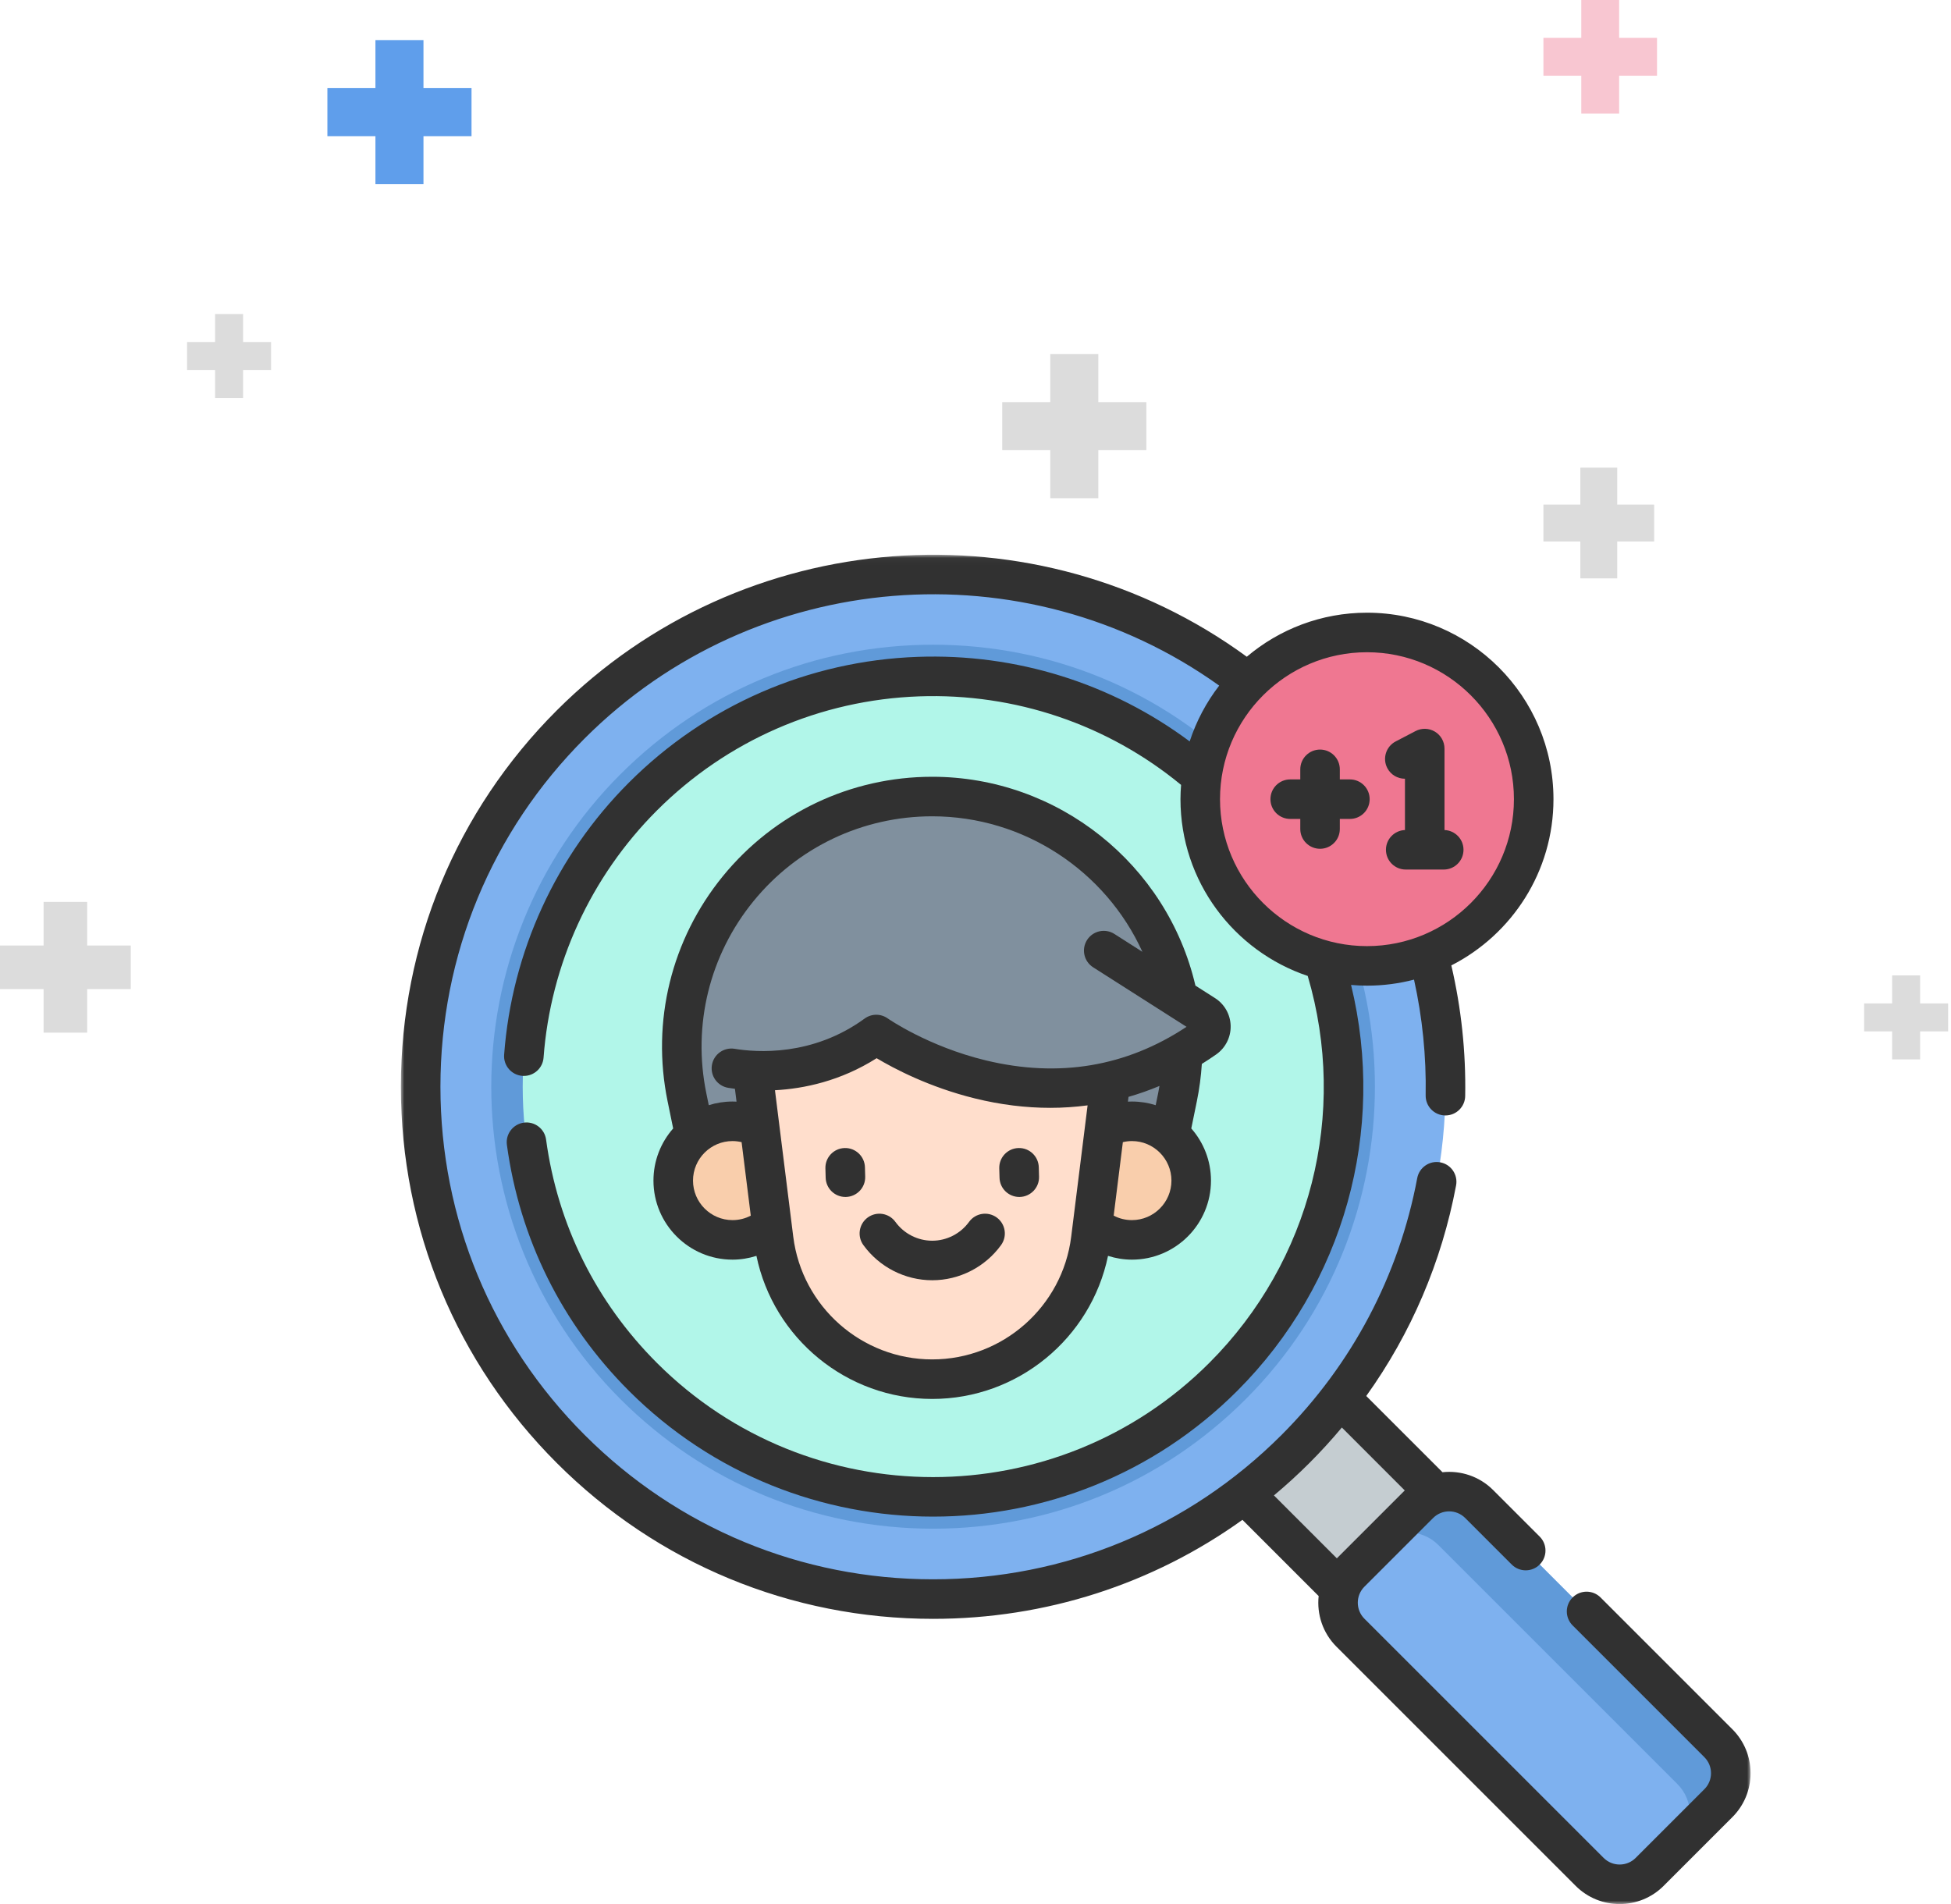 <?xml version="1.0" encoding="UTF-8"?>
<svg width="292px" height="285px" viewBox="0 0 292 285" version="1.1" xmlns="http://www.w3.org/2000/svg" xmlns:xlink="http://www.w3.org/1999/xlink">
    <!-- Generator: Sketch 55.2 (78181) - https://sketchapp.com -->
    <title>Group 2</title>
    <desc>Created with Sketch.</desc>
    <defs>
        <polygon id="path-1" points="7.890625e-05 0.036 202 0.036 202 202 7.890625e-05 202"></polygon>
    </defs>
    <g id="Simulação" stroke="none" stroke-width="1" fill="none" fill-rule="evenodd">
        <g id="Mostrar-opções" transform="translate(-62, -83)">
            <g id="Group-2" transform="translate(62, 83)">
                <g id="Group-40" opacity="0.805" transform="translate(60, 83)">
                    <polygon id="Fill-1" fill="#B7C1C6" points="140.276 126 156 141.724 141.724 156 126 140.276"></polygon>
                    <g id="Group-39">
                        <path d="M197.181,186.901 L186.897,197.187 C184.417,199.665 180.398,199.665 177.918,197.187 L142.115,161.381 C139.637,158.903 139.637,154.884 142.115,152.404 L152.4,142.119 C154.88,139.641 158.899,139.641 161.377,142.119 L197.181,177.924 C199.661,180.402 199.661,184.422 197.181,186.901" id="Fill-2" fill="#5F9EEB"></path>
                        <path d="M161.379,142.119 L197.181,177.923 C199.66,180.401 199.66,184.42 197.181,186.9 L191.059,193.021 C193.539,190.543 193.539,186.522 191.059,184.044 L155.257,148.242 C152.778,145.762 148.758,145.762 146.279,148.242 L152.402,142.119 C154.88,139.641 158.901,139.641 161.379,142.119" id="Fill-4" fill="#3A82D0"></path>
                        <path d="M156.348,79.657 C156.348,122.015 122.01,156.351 79.654,156.351 C37.295,156.351 2.959,122.015 2.959,79.657 C2.959,37.3 37.295,2.963 79.654,2.963 C122.01,2.963 156.348,37.3 156.348,79.657" id="Fill-6" fill="#5F9EEB"></path>
                        <path d="M79.654,145.815 C61.983,145.815 45.37,138.932 32.874,126.438 C7.08,100.642 7.08,58.672 32.874,32.879 C45.37,20.383 61.983,13.502 79.654,13.502 C97.324,13.502 113.938,20.383 126.433,32.879 C152.227,58.672 152.227,100.642 126.433,126.438 C113.938,138.932 97.324,145.815 79.654,145.815" id="Fill-8" fill="#3A82D0"></path>
                        <path d="M141.076,79.657 C141.076,113.58 113.576,141.079 79.654,141.079 C45.732,141.079 18.232,113.58 18.232,79.657 C18.232,45.735 45.732,18.236 79.654,18.236 C113.576,18.236 141.076,45.735 141.076,79.657" id="Fill-10" fill="#9FF4E4"></path>
                        <path d="M44.651,90.2 L114.395,90.2 L116.236,81.227 C120.999,57.988 103.246,36.226 79.524,36.226 C55.802,36.226 38.049,57.988 42.813,81.227 L44.651,90.2 Z" id="Fill-12" fill="#627687"></path>
                        <path d="M118.285,93.712 C118.285,98.613 114.312,102.586 109.412,102.586 C104.509,102.586 100.536,98.613 100.536,93.712 C100.536,88.809 104.509,84.837 109.412,84.837 C114.312,84.837 118.285,88.809 118.285,93.712" id="Fill-14" fill="#F8C298"></path>
                        <path d="M58.511,93.712 C58.511,98.613 54.538,102.586 49.635,102.586 C44.735,102.586 40.762,98.613 40.762,93.712 C40.762,88.809 44.735,84.837 49.635,84.837 C54.538,84.837 58.511,88.809 58.511,93.712" id="Fill-16" fill="#F8C298"></path>
                        <path d="M79.524,123.436 C67.46,123.436 57.284,114.452 55.789,102.481 L51.374,67.136 L107.673,67.136 L103.258,102.481 C101.763,114.451 91.587,123.436 79.524,123.436" id="Fill-18" fill="#FFD6C0"></path>
                        <path d="M47.834,76.565 C47.834,76.565 59.987,79.997 71.15,71.849 C71.15,71.849 96.076,89.523 120.329,72.403 C121.56,71.535 121.528,69.701 120.258,68.89 L105.192,59.288 L47.834,59.288 L47.834,76.565 Z" id="Fill-20" fill="#627687"></path>
                        <path d="M169.544,36.621 C169.544,50.403 158.372,61.575 144.591,61.575 C130.809,61.575 119.637,50.403 119.637,36.621 C119.637,22.84 130.809,11.668 144.591,11.668 C158.372,11.668 169.544,22.84 169.544,36.621" id="Fill-22" fill="#EB5777"></path>
                        <g id="Group-26">
                            <mask id="mask-2" fill="white">
                                <use xlink:href="#path-1"></use>
                            </mask>
                            <g id="Clip-25"></g>
                            <path d="M135.978,135.981 C137.682,134.276 139.3,132.504 140.831,130.671 L150.247,140.088 L140.082,150.253 L130.665,140.835 C132.495,139.305 134.27,137.688 135.978,135.981 M166.585,36.621 C166.585,48.749 156.718,58.616 144.591,58.616 C132.462,58.616 122.596,48.749 122.596,36.621 C122.596,24.493 132.462,14.627 144.591,14.627 C156.718,14.627 166.585,24.493 166.585,36.621 M199.274,175.831 L179.552,156.11 C178.396,154.954 176.524,154.954 175.368,156.11 C174.212,157.265 174.212,159.139 175.368,160.294 L195.089,180.015 C195.729,180.656 196.082,181.507 196.082,182.412 C196.082,183.316 195.729,184.169 195.089,184.809 L184.804,195.094 C183.483,196.416 181.333,196.415 180.012,195.094 L144.207,159.29 C142.887,157.968 142.887,155.818 144.207,154.497 L154.493,144.212 C155.813,142.891 157.965,142.891 159.286,144.212 L166.256,151.182 C167.412,152.338 169.285,152.338 170.441,151.182 C171.596,150.027 171.596,148.154 170.441,146.998 L163.47,140.028 C161.402,137.961 158.597,137.075 155.894,137.363 L144.483,125.954 C151.189,116.589 155.777,105.885 157.928,94.435 C158.23,92.829 157.173,91.282 155.565,90.98 C153.963,90.677 152.414,91.735 152.112,93.342 C149.367,107.95 142.341,121.247 131.792,131.797 C117.866,145.722 99.349,153.392 79.654,153.392 C59.958,153.392 41.441,145.724 27.515,131.797 C13.588,117.869 5.918,99.353 5.918,79.657 C5.918,59.963 13.588,41.446 27.515,27.518 C53.029,2.005 93.382,-1.187 122.474,19.622 C120.557,22.109 119.051,24.926 118.056,27.975 C106.363,19.264 92.074,14.792 77.35,15.319 C61.032,15.898 45.682,22.581 34.13,34.135 C23.225,45.038 16.592,59.503 15.452,74.867 C15.331,76.496 16.555,77.915 18.184,78.037 C18.258,78.042 18.332,78.045 18.406,78.045 C19.941,78.045 21.238,76.86 21.354,75.305 C22.39,61.356 28.412,48.221 38.314,38.319 C48.805,27.828 62.743,21.761 77.561,21.232 C91.895,20.724 105.765,25.421 116.769,34.483 C116.715,35.19 116.678,35.901 116.678,36.622 C116.678,48.913 124.667,59.365 135.722,63.08 C141.792,83.67 136.186,105.805 120.993,120.997 C98.2,143.793 61.109,143.793 38.314,120.997 C29.197,111.879 23.462,100.322 21.73,87.572 C21.51,85.954 20.021,84.818 18.399,85.038 C16.78,85.259 15.646,86.749 15.866,88.369 C17.774,102.411 24.089,115.141 34.13,125.182 C46.681,137.733 63.168,144.008 79.654,144.008 C96.141,144.008 112.628,137.733 125.179,125.182 C141.168,109.193 147.516,86.22 142.21,64.426 C142.996,64.492 143.788,64.534 144.591,64.534 C147.023,64.534 149.383,64.219 151.633,63.632 C152.89,69.308 153.476,75.121 153.374,80.951 C153.345,82.585 154.647,83.934 156.281,83.961 L156.333,83.961 C157.944,83.961 159.263,82.671 159.29,81.055 C159.406,74.469 158.706,67.901 157.216,61.504 C166.278,56.887 172.503,47.47 172.503,36.622 C172.503,21.231 159.983,8.709 144.591,8.709 C137.742,8.709 131.465,11.193 126.603,15.301 C95.122,-7.724 51.093,-4.428 23.33,23.334 C8.285,38.379 7.890625e-05,58.381 7.890625e-05,79.657 C7.890625e-05,100.934 8.285,120.936 23.33,135.981 C38.374,151.025 58.377,159.31 79.654,159.31 C96.494,159.31 112.534,154.115 125.953,144.491 L137.359,155.898 C137.07,158.601 137.955,161.406 140.023,163.475 L175.827,199.278 C177.642,201.094 180.025,202 182.408,202 C184.79,202 187.176,201.094 188.99,199.278 L199.274,188.994 C201.032,187.236 202,184.899 202,182.412 C202,179.926 201.032,177.59 199.274,175.831" id="Fill-24" fill="#000000" mask="url(#mask-2)"></path>
                        </g>
                        <path d="M52.778,51.882 C59.361,43.813 69.109,39.185 79.524,39.185 C93.263,39.185 105.477,47.369 110.979,59.468 L106.782,56.792 C105.405,55.914 103.575,56.319 102.697,57.697 C101.818,59.075 102.224,60.904 103.601,61.783 L117.584,70.695 C108.575,76.665 98.476,78.356 87.549,75.721 C78.889,73.631 72.916,69.475 72.86,69.436 C71.823,68.699 70.433,68.708 69.405,69.459 C61.593,75.161 53.2,74.523 49.953,73.985 C48.341,73.719 46.817,74.808 46.55,76.42 C46.282,78.032 47.373,79.557 48.985,79.825 C49.285,79.874 49.626,79.925 49.994,79.973 L50.235,81.893 C50.036,81.882 49.836,81.877 49.635,81.877 C48.397,81.877 47.202,82.069 46.079,82.425 L45.712,80.632 C43.619,70.43 46.195,59.952 52.778,51.882 M113.337,80.632 L112.968,82.425 C111.845,82.069 110.65,81.877 109.412,81.877 C109.211,81.877 109.011,81.882 108.812,81.892 L108.901,81.179 C110.47,80.728 112.016,80.182 113.536,79.546 C113.474,79.908 113.411,80.272 113.337,80.632 M109.412,99.627 C108.442,99.627 107.516,99.396 106.681,98.958 L108.054,87.958 C108.496,87.854 108.948,87.795 109.412,87.795 C112.672,87.795 115.326,90.449 115.326,93.712 C115.326,96.973 112.672,99.627 109.412,99.627 M79.523,120.477 C68.974,120.477 60.034,112.583 58.725,102.114 L55.987,80.188 C60.335,79.954 65.811,78.812 71.204,75.393 C73.797,76.944 79.073,79.731 85.939,81.42 C89.747,82.357 93.513,82.822 97.203,82.822 C99.083,82.822 100.941,82.693 102.778,82.452 L100.322,102.114 C99.015,112.583 90.073,120.477 79.523,120.477 M43.721,93.712 C43.721,90.449 46.375,87.795 49.635,87.795 C50.098,87.795 50.551,87.854 50.993,87.958 L52.366,98.958 C51.531,99.396 50.603,99.627 49.635,99.627 C46.375,99.627 43.721,96.973 43.721,93.712 M49.635,105.545 C50.854,105.545 52.061,105.346 53.213,104.98 C55.774,117.328 66.722,126.395 79.523,126.395 C92.325,126.395 103.273,117.328 105.834,104.98 C106.986,105.346 108.192,105.545 109.41,105.545 C115.935,105.545 121.244,100.237 121.244,93.712 C121.244,90.724 120.129,87.993 118.296,85.908 L119.133,81.821 C119.511,79.977 119.754,78.108 119.876,76.248 C120.603,75.793 121.324,75.321 122.035,74.821 C123.423,73.84 124.229,72.241 124.188,70.546 C124.148,68.855 123.274,67.305 121.847,66.395 L118.916,64.526 C114.675,46.339 98.317,33.267 79.523,33.267 C67.323,33.267 55.905,38.689 48.193,48.142 C40.481,57.594 37.464,69.871 39.913,81.821 L40.751,85.908 C38.917,87.993 37.801,90.724 37.801,93.712 C37.803,100.237 43.11,105.545 49.635,105.545" id="Fill-27" fill="#000000"></path>
                        <path d="M69.491,93.122 L69.453,91.715 C69.408,90.081 68.041,88.791 66.414,88.839 C64.78,88.884 63.492,90.244 63.536,91.878 L63.575,93.285 C63.62,94.891 64.934,96.162 66.531,96.162 C66.558,96.162 66.586,96.162 66.614,96.161 C68.248,96.116 69.536,94.755 69.491,93.122" id="Fill-29" fill="#000000"></path>
                        <path d="M92.433,88.839 C90.799,88.883 89.513,90.245 89.556,91.878 L89.596,93.285 C89.639,94.891 90.955,96.162 92.552,96.162 C92.578,96.162 92.607,96.162 92.633,96.161 C94.267,96.116 95.555,94.755 95.511,93.122 L95.472,91.715 C95.427,90.081 94.071,88.791 92.433,88.839" id="Fill-31" fill="#000000"></path>
                        <path d="M89.169,99.231 C87.845,98.272 85.995,98.566 85.035,99.892 C83.758,101.656 81.696,102.711 79.523,102.711 C77.351,102.711 75.289,101.656 74.01,99.892 C73.051,98.568 71.204,98.272 69.878,99.231 C68.556,100.189 68.26,102.039 69.217,103.362 C71.606,106.661 75.459,108.628 79.523,108.628 C83.588,108.628 87.439,106.661 89.828,103.362 C90.787,102.039 90.491,100.189 89.169,99.231" id="Fill-33" fill="#000000"></path>
                        <path d="M133.102,39.579 L134.609,39.579 L134.609,41.088 C134.609,42.722 135.935,44.047 137.568,44.047 C139.203,44.047 140.527,42.722 140.527,41.088 L140.527,39.579 L142.034,39.579 C143.669,39.579 144.993,38.256 144.993,36.621 C144.993,34.987 143.669,33.662 142.034,33.662 L140.527,33.662 L140.527,32.154 C140.527,30.521 139.203,29.195 137.568,29.195 C135.935,29.195 134.609,30.521 134.609,32.154 L134.609,33.662 L133.102,33.662 C131.467,33.662 130.143,34.987 130.143,36.621 C130.143,38.256 131.468,39.579 133.102,39.579" id="Fill-35" fill="#000000"></path>
                        <path d="M150.258,33.561 L150.275,33.561 L150.275,41.241 C148.694,41.302 147.43,42.598 147.43,44.195 C147.43,45.829 148.754,47.154 150.389,47.154 L156.079,47.154 C157.714,47.154 159.038,45.829 159.038,44.195 C159.038,42.598 157.774,41.302 156.193,41.241 L156.193,29.048 C156.193,28.012 155.652,27.053 154.767,26.517 C153.883,25.98 152.782,25.945 151.865,26.424 L148.888,27.978 C147.439,28.733 146.877,30.521 147.633,31.969 C148.161,32.982 149.191,33.561 150.258,33.561" id="Fill-37" fill="#000000"></path>
                    </g>
                </g>
                <polygon id="Fill-1" fill="#DCDCDC" points="236.523 70 236.523 75.524 231 75.524 231 81.048 236.523 81.048 236.523 86.571 242.047 86.571 242.047 81.048 247.571 81.048 247.571 75.524 242.047 75.524 242.047 70"></polygon>
                <polygon id="Fill-1-Copy" fill="#DCDCDC" points="283.19 146 283.19 150.191 279 150.191 279 154.381 283.19 154.381 283.19 158.571 287.381 158.571 287.381 154.381 291.571 154.381 291.571 150.191 287.381 150.191 287.381 146"></polygon>
                <polygon id="Fill-1-Copy-2" fill="#DCDCDC" points="32.19 47 32.19 51.191 28 51.191 28 55.381 32.19 55.381 32.19 59.571 36.381 59.571 36.381 55.381 40.571 55.381 40.571 51.191 36.381 51.191 36.381 47"></polygon>
                <polygon id="Fill-1" fill="#DCDCDC" points="157.19 53 157.19 60.191 150 60.191 150 67.381 157.19 67.381 157.19 74.571 164.38 74.571 164.38 67.381 171.571 67.381 171.571 60.191 164.38 60.191 164.38 53"></polygon>
                <polygon id="Fill-1-Copy-5" fill="#5F9EEB" points="56.19 6 56.19 13.191 49 13.191 49 20.381 56.19 20.381 56.19 27.571 63.38 27.571 63.38 20.381 70.571 20.381 70.571 13.191 63.38 13.191 63.38 6"></polygon>
                <polygon id="Fill-1-Copy-4" fill="#EB5777" opacity="0.336" points="236.666 0 236.666 5.667 231 5.667 231 11.334 236.666 11.334 236.666 17 242.333 17 242.333 11.334 248 11.334 248 5.667 242.333 5.667 242.333 0"></polygon>
                <polygon id="Fill-1-Copy-3" fill="#DCDCDC" points="6.523 135 6.523 141.525 -4.4408921e-14 141.525 -4.4408921e-14 148.048 6.523 148.048 6.523 154.571 13.047 154.571 13.047 148.048 19.571 148.048 19.571 141.525 13.047 141.525 13.047 135"></polygon>
            </g>
        </g>
    </g>
</svg>